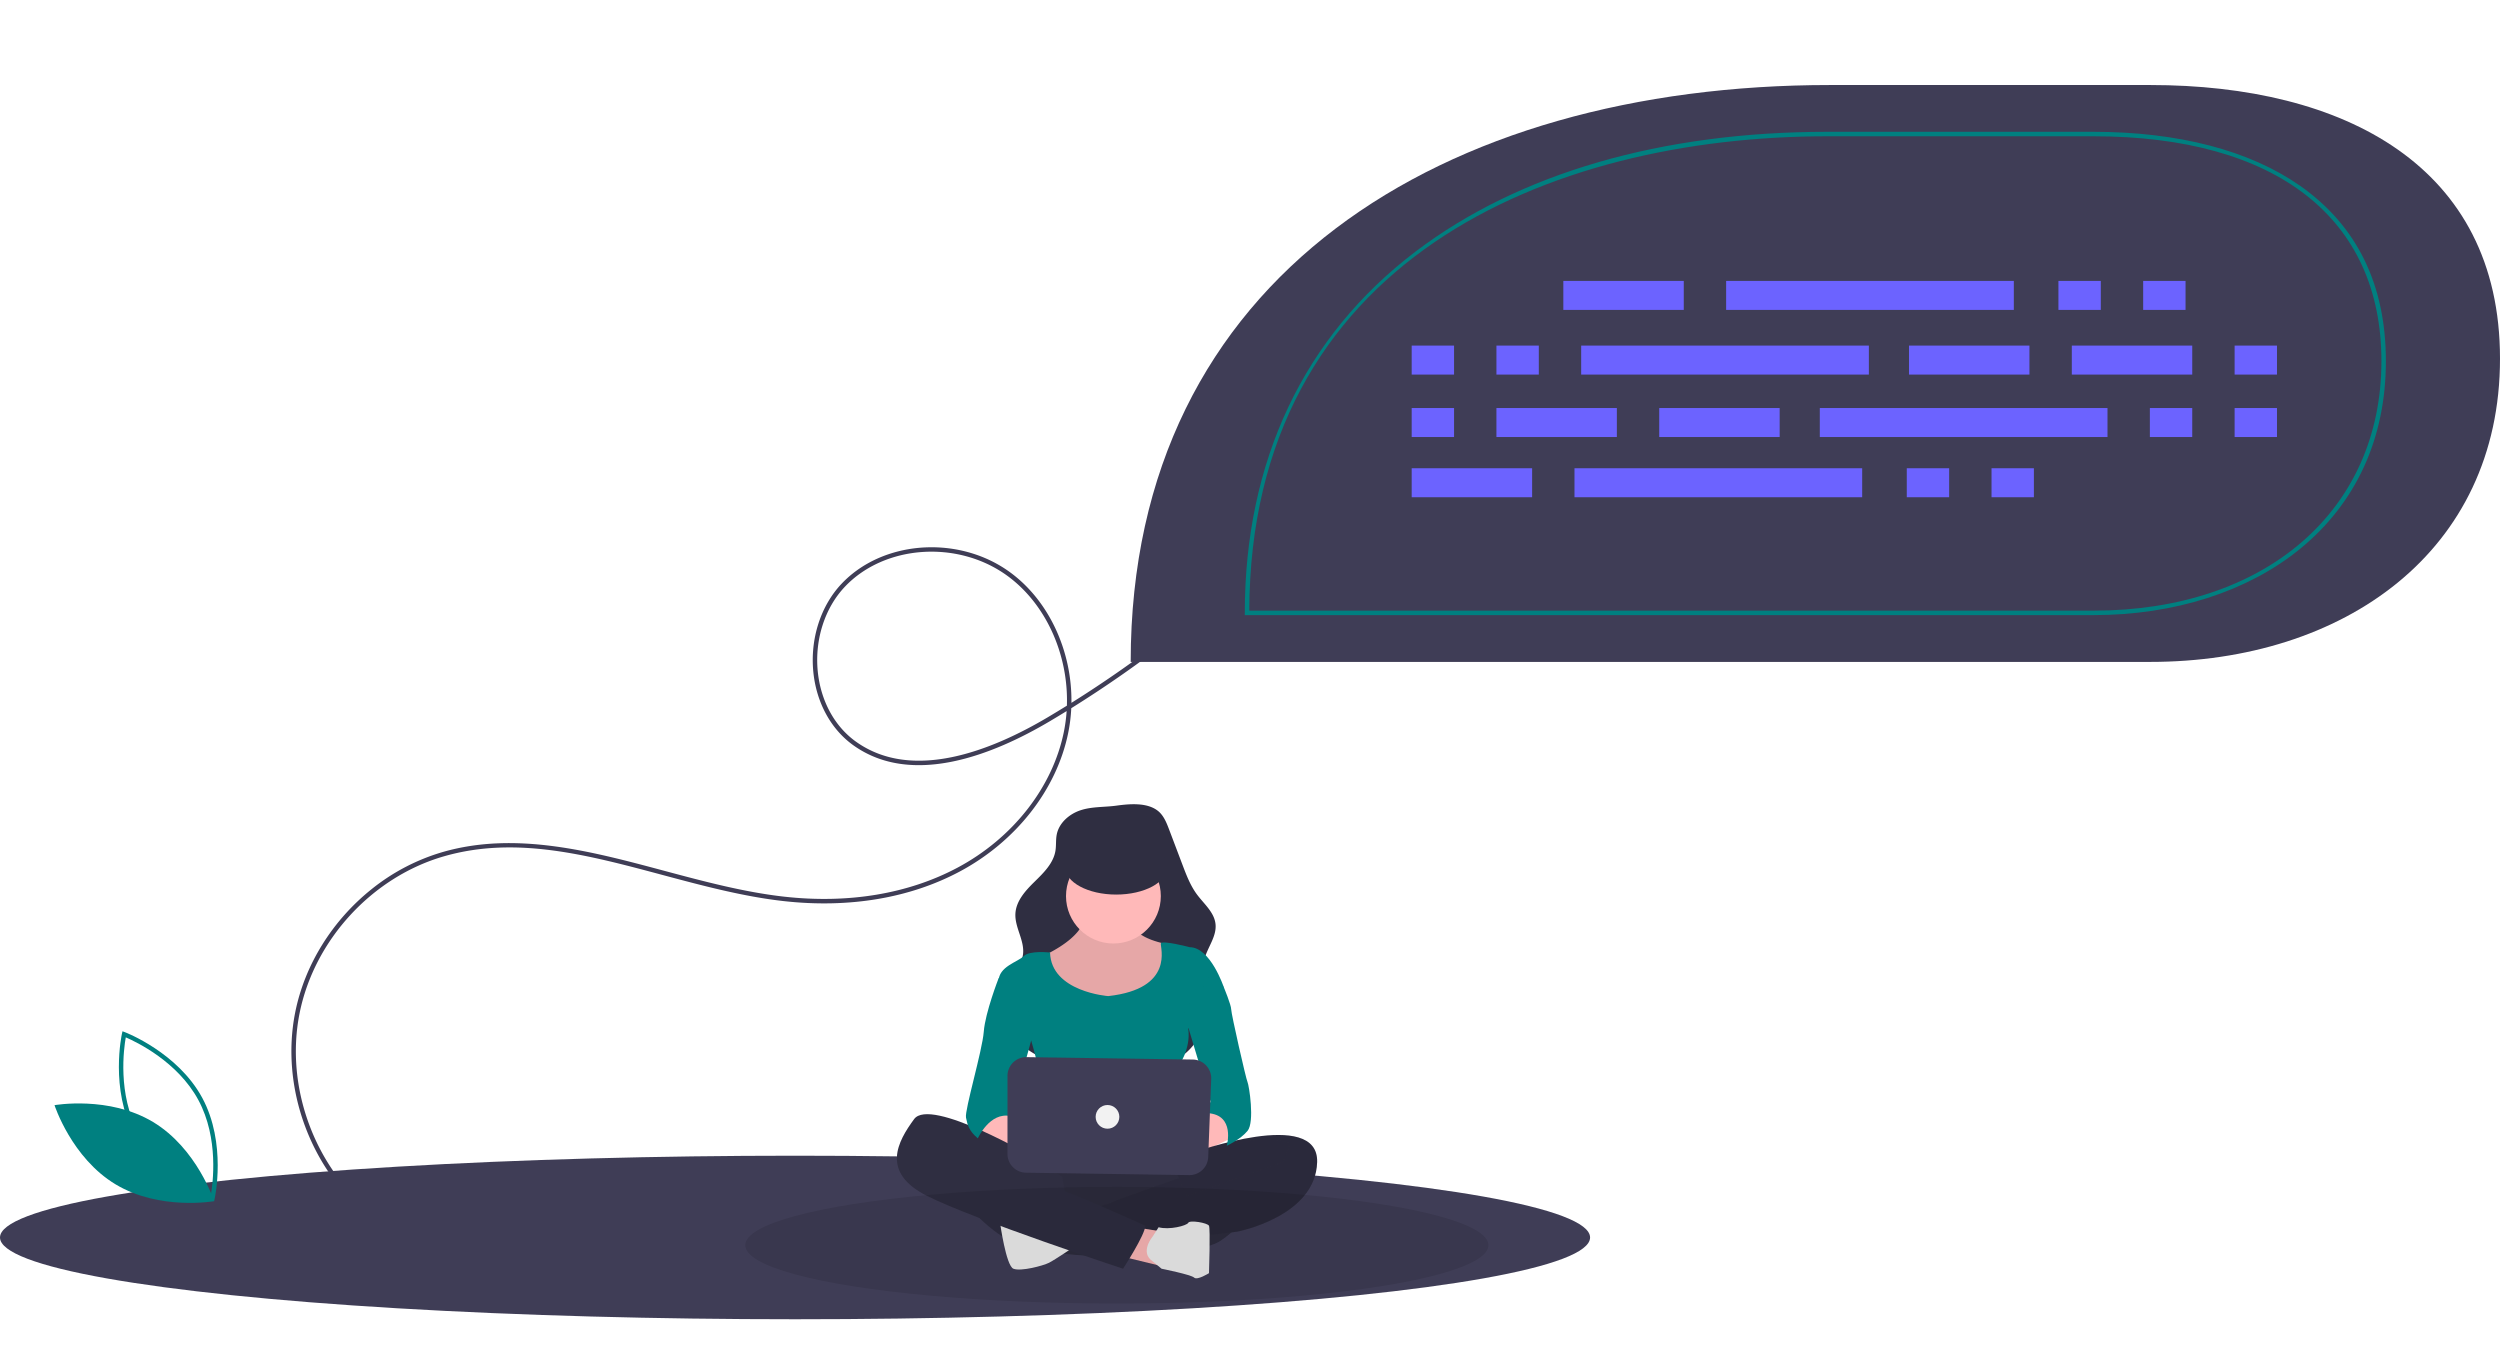 <?xml version="1.0" encoding="UTF-8" standalone="no"?>
<svg
   xmlns:dc="http://purl.org/dc/elements/1.1/"
   xmlns:cc="http://creativecommons.org/ns#"
   xmlns:rdf="http://www.w3.org/1999/02/22-rdf-syntax-ns#"
   xmlns:svg="http://www.w3.org/2000/svg"
   xmlns="http://www.w3.org/2000/svg"
   xmlns:sodipodi="http://sodipodi.sourceforge.net/DTD/sodipodi-0.dtd"
   xmlns:inkscape="http://www.inkscape.org/namespaces/inkscape"
   id="a8ebc32a-e748-45d9-a61d-aeebf59cfff3"
   data-name="Layer 1"
   width="1121"
   height="607.962"
   viewBox="0 0 1121 607.962"
   version="1.1"
   sodipodi:docname="undraw_source_code_xx2e.svg"
   inkscape:version="1.0.1 (3bc2e813f5, 2020-09-07)">
  <defs
     id="defs103" />
  <sodipodi:namedview
     pagecolor="#ffffff"
     bordercolor="#666666"
     borderopacity="1"
     objecttolerance="10"
     gridtolerance="10"
     guidetolerance="10"
     inkscape:pageopacity="0"
     inkscape:pageshadow="2"
     inkscape:window-width="1920"
     inkscape:window-height="1027"
     id="namedview101"
     showgrid="false"
     inkscape:zoom="0.92952721"
     inkscape:cx="353.40547"
     inkscape:cy="260.94836"
     inkscape:window-x="-8"
     inkscape:window-y="-8"
     inkscape:window-maximized="1"
     inkscape:current-layer="a8ebc32a-e748-45d9-a61d-aeebf59cfff3" />
  <title
     id="title2">source_code</title>
  <path
     d="M206.148,544.705a92.172,92.172,0,0,1,32.024-16.684c32.658-9.344,66.443-.3,99.115,8.448,17.639,4.722,35.878,9.605,53.866,11.616,28.824,3.223,55.69-1.275,77.693-13.007,24.729-13.184,42.54-35.875,47.648-60.693a70.484,70.484,0,0,0,1.286-9.521q-3.655,2.254-7.335,4.44c-25.809,15.327-62.085,29.658-88.329,10.881-10.074-7.207-16.611-19.251-17.935-33.04-1.418-14.776,3.336-29.509,12.716-39.409a47.998,47.998,0,0,1,4.906-4.502c19.012-15.176,49.023-15.994,70.075-.995,17.828,12.703,28.389,35.655,28.05,58.935a524.842,524.842,0,0,0,44.166-30.97l1.231,1.577a526.673,526.673,0,0,1-45.471,31.799,72.511,72.511,0,0,1-1.402,11.21c-5.226,25.394-23.42,48.591-48.666,62.054-22.361,11.923-49.63,16.498-78.857,13.23-18.138-2.028-36.45-6.931-54.161-11.671-33.901-9.076-65.922-17.648-98.048-8.457-32.291,9.238-58.375,37.579-64.908,70.521-6.536,32.944,6.756,69.095,33.074,89.959l-1.243,1.568c-26.891-21.318-40.471-58.256-33.794-91.916C176.166,578.321,188.827,558.53,206.148,544.705Zm311.752-82.268c.756-23.079-9.548-46.005-27.183-58.57-22.186-15.809-54.652-13.453-72.367,5.243-8.988,9.487-13.541,23.634-12.177,37.843,1.268,13.214,7.503,24.734,17.107,31.606,25.366,18.149,60.847,4.049,86.145-10.975Q513.679,465.056,517.9,462.437Z"
     fill="#3f3d56"
     id="path4"
     transform="translate(-39.5 -146.019)" />
  <ellipse
     cx="356.497"
     cy="554.886"
     rx="356.497"
     ry="36.668"
     fill="#3f3d56"
     id="ellipse6"
     style="stroke-width:1.9" />
  <path
     d="m 96.006,538.607 -1.073,-0.402 c -0.236,-0.089 -23.709,-9.082 -34.704,-29.474 -10.996,-20.393 -5.612,-44.945 -5.556,-45.19 l 0.253,-1.118 1.073,0.402 c 0.236,0.089 23.708,9.082 34.704,29.474 10.996,20.393 5.612,44.945 5.556,45.19 z m -34.017,-30.825 c 9.296,17.241 27.845,26.079 32.545,28.097 0.894,-5.037 3.696,-25.406 -5.592,-42.631 -9.287,-17.223 -27.843,-26.074 -32.545,-28.097 -0.894,5.04 -3.695,25.407 5.592,42.631 z"
     fill="#3f3d56"
     id="path48"
     style="fill:#008080" />
  <path
     d="m 68.635,503.104 c 19.761,11.889 27.371,35.503 27.371,35.503 0,0 -24.428,4.339 -44.188,-7.55 -19.761,-11.889 -27.371,-35.503 -27.371,-35.503 0,0 24.428,-4.339 44.188,7.55 z"
     fill="#6c63ff"
     id="path50"
     style="fill:#008080" />
  <path
     d="M546.5,442.819H1003.684c86.607,0,156.816-49.363,156.816-135.971v-0c0-86.607-70.209-122.705-156.816-122.705H860.132c-173.214,0-313.632,85.461-313.632,258.676Z"
     fill="#3f3d56"
     id="path52"
     transform="translate(-39.5 -146.019)" />
  <path
     d="M978.163,421.84H597.669v-1c0-68.025,26.504-124.069,76.646-162.074,46.304-35.095,110.168-53.645,184.689-53.645h119.158c38.005,0,70.03,8.351,92.616,24.148,25.581,17.894,38.552,44.375,38.552,78.705,0,34.504-13.311,63.608-38.493,84.166C1047.378,411.293,1014.466,421.84,978.163,421.84Zm-378.492-2H978.163c77.26,0,129.168-44.955,129.168-111.865,0-64.094-47.08-100.854-129.168-100.854H859.005C733.901,207.122,600.241,263.035,599.671,419.84Z"
     transform="translate(-39.5 -146.019)"
     fill="#6c63ff"
     id="path54"
     style="fill:#008080" />
  <rect
     x="701"
     y="125.962"
     width="54"
     height="13"
     fill="#6c63ff"
     id="rect56" />
  <rect
     x="923"
     y="125.962"
     width="19"
     height="13"
     fill="#6c63ff"
     id="rect58" />
  <rect
     x="961"
     y="125.962"
     width="19"
     height="13"
     fill="#6c63ff"
     id="rect60" />
  <rect
     x="774"
     y="125.962"
     width="129"
     height="13"
     fill="#6c63ff"
     id="rect62" />
  <rect
     x="633"
     y="209.962"
     width="54"
     height="13"
     fill="#6c63ff"
     id="rect64" />
  <rect
     x="855"
     y="209.962"
     width="19"
     height="13"
     fill="#6c63ff"
     id="rect66" />
  <rect
     x="893"
     y="209.962"
     width="19"
     height="13"
     fill="#6c63ff"
     id="rect68" />
  <rect
     x="706"
     y="209.962"
     width="129"
     height="13"
     fill="#6c63ff"
     id="rect70" />
  <rect
     x="856"
     y="154.962"
     width="54"
     height="13"
     fill="#6c63ff"
     id="rect72" />
  <rect
     x="929"
     y="154.962"
     width="54"
     height="13"
     fill="#6c63ff"
     id="rect74" />
  <rect
     x="1002"
     y="154.962"
     width="19"
     height="13"
     fill="#6c63ff"
     id="rect76" />
  <rect
     x="633"
     y="154.962"
     width="19"
     height="13"
     fill="#6c63ff"
     id="rect78" />
  <rect
     x="671"
     y="154.962"
     width="19"
     height="13"
     fill="#6c63ff"
     id="rect80" />
  <rect
     x="709"
     y="154.962"
     width="129"
     height="13"
     fill="#6c63ff"
     id="rect82" />
  <rect
     x="783.5"
     y="328.981"
     width="54"
     height="13"
     transform="translate(1581.5 524.943) rotate(-180)"
     fill="#6c63ff"
     id="rect84" />
  <rect
     x="710.5"
     y="328.981"
     width="54"
     height="13"
     transform="translate(1435.5 524.943) rotate(-180)"
     fill="#6c63ff"
     id="rect86" />
  <rect
     x="672.5"
     y="328.981"
     width="19"
     height="13"
     transform="translate(1324.5 524.943) rotate(-180)"
     fill="#6c63ff"
     id="rect88" />
  <rect
     x="1041.5"
     y="328.981"
     width="19"
     height="13"
     transform="translate(2062.5 524.943) rotate(-180)"
     fill="#6c63ff"
     id="rect90" />
  <rect
     x="1003.5"
     y="328.981"
     width="19"
     height="13"
     transform="translate(1986.5 524.943) rotate(-180)"
     fill="#6c63ff"
     id="rect92" />
  <rect
     x="855.5"
     y="328.981"
     width="129"
     height="13"
     transform="translate(1800.5 524.943) rotate(-180)"
     fill="#6c63ff"
     id="rect94" />
  <path
     d="m 484.423,363.352 c -5.013,1.693 -9.554,5.652 -10.58,10.843 -0.476,2.406 -0.184,4.907 -0.585,7.327 -0.929,5.612 -5.334,9.897 -9.396,13.878 -4.063,3.981 -8.258,8.606 -8.555,14.286 -0.325,6.22 4.186,12.047 3.406,18.226 -0.907,7.179 -8.489,11.831 -10.364,18.82 -1.252,4.667 0.282,9.694 2.805,13.815 4.809,7.852 13.028,13.183 21.781,16.041 8.753,2.858 18.075,3.459 27.282,3.556 11.211,0.117 23.383,-0.845 31.806,-8.244 a 25.48,25.48 0 0 0 8.459,-16.588 c 0.8,-8.571 -2.777,-17.426 -0.31,-25.673 1.553,-5.19 5.447,-9.93 4.866,-15.316 -0.568,-5.266 -5.168,-8.999 -8.323,-13.253 -2.946,-3.972 -4.734,-8.663 -6.486,-13.288 l -5.995,-15.824 c -1.178,-3.111 -2.473,-6.382 -5.099,-8.424 -4.917,-3.822 -12.822,-3.071 -18.572,-2.283 -5.333,0.731 -11.012,0.37 -16.141,2.102 z"
     fill="#2f2e41"
     id="path72" />
  <path
     d="m 486.301,409.447 c 0,0 2.657,8.637 -17.274,18.602 -19.931,9.966 1.993,20.595 1.993,20.595 l 23.253,5.315 c 0,0 23.917,-3.322 26.575,-7.308 2.657,-3.986 7.308,-17.274 5.979,-19.267 a 31.061,31.061 0 0 0 -3.322,-3.986 c 0,0 -15.945,-2.657 -15.281,-9.966 0.664,-7.308 -21.924,-3.986 -21.924,-3.986 z"
     fill="#ffb9b9"
     id="path74" />
  <path
     d="m 486.301,409.447 c 0,0 2.657,8.637 -17.274,18.602 -19.931,9.966 1.993,20.595 1.993,20.595 l 23.253,5.315 c 0,0 23.917,-3.322 26.575,-7.308 2.657,-3.986 7.308,-17.274 5.979,-19.267 a 31.061,31.061 0 0 0 -3.322,-3.986 c 0,0 -15.945,-2.657 -15.281,-9.966 0.664,-7.308 -21.924,-3.986 -21.924,-3.986 z"
     opacity="0.1"
     id="path76" />
  <circle
     cx="499.256"
     cy="401.807"
     r="21.26"
     fill="#ffb9b9"
     id="circle78" />
  <path
     d="m 496.931,446.652 c 0,0 -25.604,-1.872 -26.089,-19.539 0,0 -9.122,-1.057 -11.78,1.601 -2.657,2.657 -11.294,4.651 -11.294,11.294 0,6.644 14.616,26.575 14.616,26.575 0,0 7.972,26.575 4.651,31.225 -3.322,4.651 -3.986,16.609 -3.986,16.609 0,0 33.218,-2.657 38.533,0 5.315,2.657 26.575,2.657 27.904,0 1.329,-2.657 -1.329,-35.876 -1.329,-35.876 0,0 5.979,-7.972 4.651,-17.274 l 15.945,-18.602 c 0,0 -5.979,-17.938 -15.281,-17.938 0,0 -12.623,-3.322 -12.955,-1.661 -0.332,1.661 6.312,20.263 -23.585,23.585 z"
     fill="#ff6584"
     id="path80"
     style="fill:#008080" />
  <path
     d="m 437.137,505.116 c 0,0 5.979,9.301 21.26,11.294 15.281,1.993 17.938,-3.322 16.609,-4.651 -1.329,-1.329 -17.274,-7.308 -17.274,-7.308 l -9.301,-7.308 z"
     fill="#ffb9b9"
     id="path82" />
  <path
     d="m 546.094,497.144 -17.274,9.966 c 0,0 -22.589,-1.329 -13.952,5.315 8.637,6.644 24.582,3.986 24.582,3.986 l 15.281,-7.308 z"
     fill="#ffb9b9"
     id="path84" />
  <path
     d="m 459.726,514.418 c 0,0 -15.945,39.198 3.322,45.177 19.267,5.979 72.416,4.651 84.375,-3.322 11.959,-7.972 15.281,-18.602 13.287,-21.924 -1.993,-3.322 -15.281,-12.623 -24.582,-13.287 -9.301,-0.664 -76.403,-6.644 -76.403,-6.644 z"
     fill="#2f2e41"
     id="path86" />
  <path
     d="m 459.726,514.418 c 0,0 -15.945,39.198 3.322,45.177 19.267,5.979 72.416,4.651 84.375,-3.322 11.959,-7.972 15.281,-18.602 13.287,-21.924 -1.993,-3.322 -15.281,-12.623 -24.582,-13.287 -9.301,-0.664 -76.403,-6.644 -76.403,-6.644 z"
     opacity="0.05"
     id="path88" />
  <path
     d="m 534.99,516.853 c 0,0 56.281,-20.373 55.617,4.208 -0.664,24.582 -35.876,31.225 -35.876,31.225 l -10.63,1.329 -58.465,1.993 c 0,0 1.993,-10.63 -2.657,-11.959 0,0 15.281,-3.986 15.945,-4.651 0.664,-0.664 38.533,-13.952 41.191,-14.616 2.657,-0.664 10.63,-5.979 16.609,-5.315 0,0 6.644,-5.315 13.952,-3.986 l -20.595,1.329 z"
     fill="#2f2e41"
     id="path90" />
  <path
     d="m 534.99,516.853 c 0,0 56.281,-20.373 55.617,4.208 -0.664,24.582 -35.876,31.225 -35.876,31.225 l -10.63,1.329 -58.465,1.993 c 0,0 1.993,-10.63 -2.657,-11.959 0,0 15.281,-3.986 15.945,-4.651 0.664,-0.664 38.533,-13.952 41.191,-14.616 2.657,-0.664 10.63,-5.979 16.609,-5.315 0,0 6.644,-5.315 13.952,-3.986 l -20.595,1.329 z"
     opacity="0.1"
     id="path92" />
  <polygon
     points="554.035,527.347 544.187,530.004 534.434,533.081 541.53,549.271 584.714,533.99 588.036,525.354 576.741,523.36 "
     fill="#2f2e41"
     id="polygon94"
     transform="translate(-9.387,-12.929)" />
  <polygon
     points="554.035,527.347 544.187,530.004 534.434,533.081 541.53,549.271 584.714,533.99 588.036,525.354 576.741,523.36 "
     opacity="0.1"
     id="polygon96"
     transform="translate(-9.387,-12.929)" />
  <path
     d="m 433.151,539.664 c 0,0 12.623,15.945 27.239,19.931 14.616,3.986 22.589,-1.329 22.589,-1.329 l -4.651,-18.602 -1.993,-11.959 -8.637,-5.979 -17.274,-7.972 -20.595,-6.644 c 0,0 -8.637,-1.329 -8.637,0 0,1.329 7.972,21.26 7.972,21.26 z"
     fill="#2f2e41"
     id="path98" />
  <path
     d="m 448.432,548.3 c 0,0 2.657,19.267 5.979,20.595 3.322,1.329 13.287,-1.329 15.945,-2.657 2.657,-1.329 11.691,-7.459 11.691,-7.459 0,0 -31.622,-11.808 -33.615,-10.479 z"
     fill="#f2f2f2"
     id="path100" />
  <polygon
     points="530.9,565.216 529.571,580.496 511.964,576.22 518.277,563.223 "
     fill="#ffb9b9"
     id="polygon102"
     transform="translate(-9.387,-12.929)" />
  <path
     d="m 516.798,554.546 c 0,0 -5.916,7.042 0.063,11.028 l 3.986,3.322 c 0,0 13.287,2.657 14.616,3.986 1.329,1.329 6.644,-1.993 6.644,-1.993 0,0 0.664,-19.931 0,-21.26 -0.664,-1.329 -8.637,-2.657 -9.301,-1.329 -0.664,1.329 -8.637,3.322 -13.287,1.993 z"
     fill="#f2f2f2"
     id="path104" />
  <path
     d="m 463.712,519.068 c 0,0 -46.506,-27.239 -53.814,-17.274 -7.308,9.966 -15.281,23.917 5.979,34.547 21.26,10.63 87.697,32.554 87.697,32.554 0,0 9.966,-15.281 9.966,-19.267 0,0 -35.212,-15.945 -41.191,-17.274 -5.979,-1.329 -29.897,-16.609 -33.219,-17.938 -3.322,-1.329 -7.972,-5.315 -7.972,-5.315 z"
     fill="#2f2e41"
     id="path106" />
  <path
     d="m 450.425,436.686 -2.657,1.993 c 0,0 -5.979,15.281 -6.644,23.917 -0.664,8.637 -8.637,35.212 -7.972,38.533 0.664,3.322 1.329,5.979 5.315,9.301 0,0 5.315,-11.959 14.616,-9.966 l 11.294,-41.191 z"
     fill="#ff6584"
     id="path108"
     style="fill:#008080" />
  <path
     d="m 543.437,436.686 5.315,5.979 c 0,0 3.322,7.972 3.322,9.966 0,1.993 6.644,31.225 7.308,32.554 0.664,1.329 3.322,17.938 0,21.924 -3.322,3.986 -9.301,6.644 -9.301,6.644 0,0 3.986,-13.952 -8.637,-14.616 l 1.329,-5.315 -11.959,-39.862 z"
     fill="#ff6584"
     id="path110"
     style="fill:#008080" />
  <path
     d="m 451.754,482.427 v 34.995 a 8.413,8.413 0 0 0 8.289,8.413 l 73.185,1.084 a 8.413,8.413 0 0 0 8.532,-8.089 l 1.346,-34.999 a 8.413,8.413 0 0 0 -8.285,-8.736 l -74.531,-1.08 a 8.413,8.413 0 0 0 -8.535,8.413 z"
     fill="#3f3d56"
     id="path112" />
  <ellipse
     cx="500.503"
     cy="388.803"
     rx="22.884"
     ry="12.322"
     fill="#2f2e41"
     id="ellipse114" />
  <circle
     cx="496.599"
     cy="500.798"
     r="5.315"
     fill="#f2f2f2"
     id="circle116" />
  <ellipse
     cx="500.792"
     cy="558.348"
     rx="166.614"
     ry="26.152"
     opacity="0.1"
     id="ellipse8-0"
     style="stroke-width:1.049" />
</svg>
